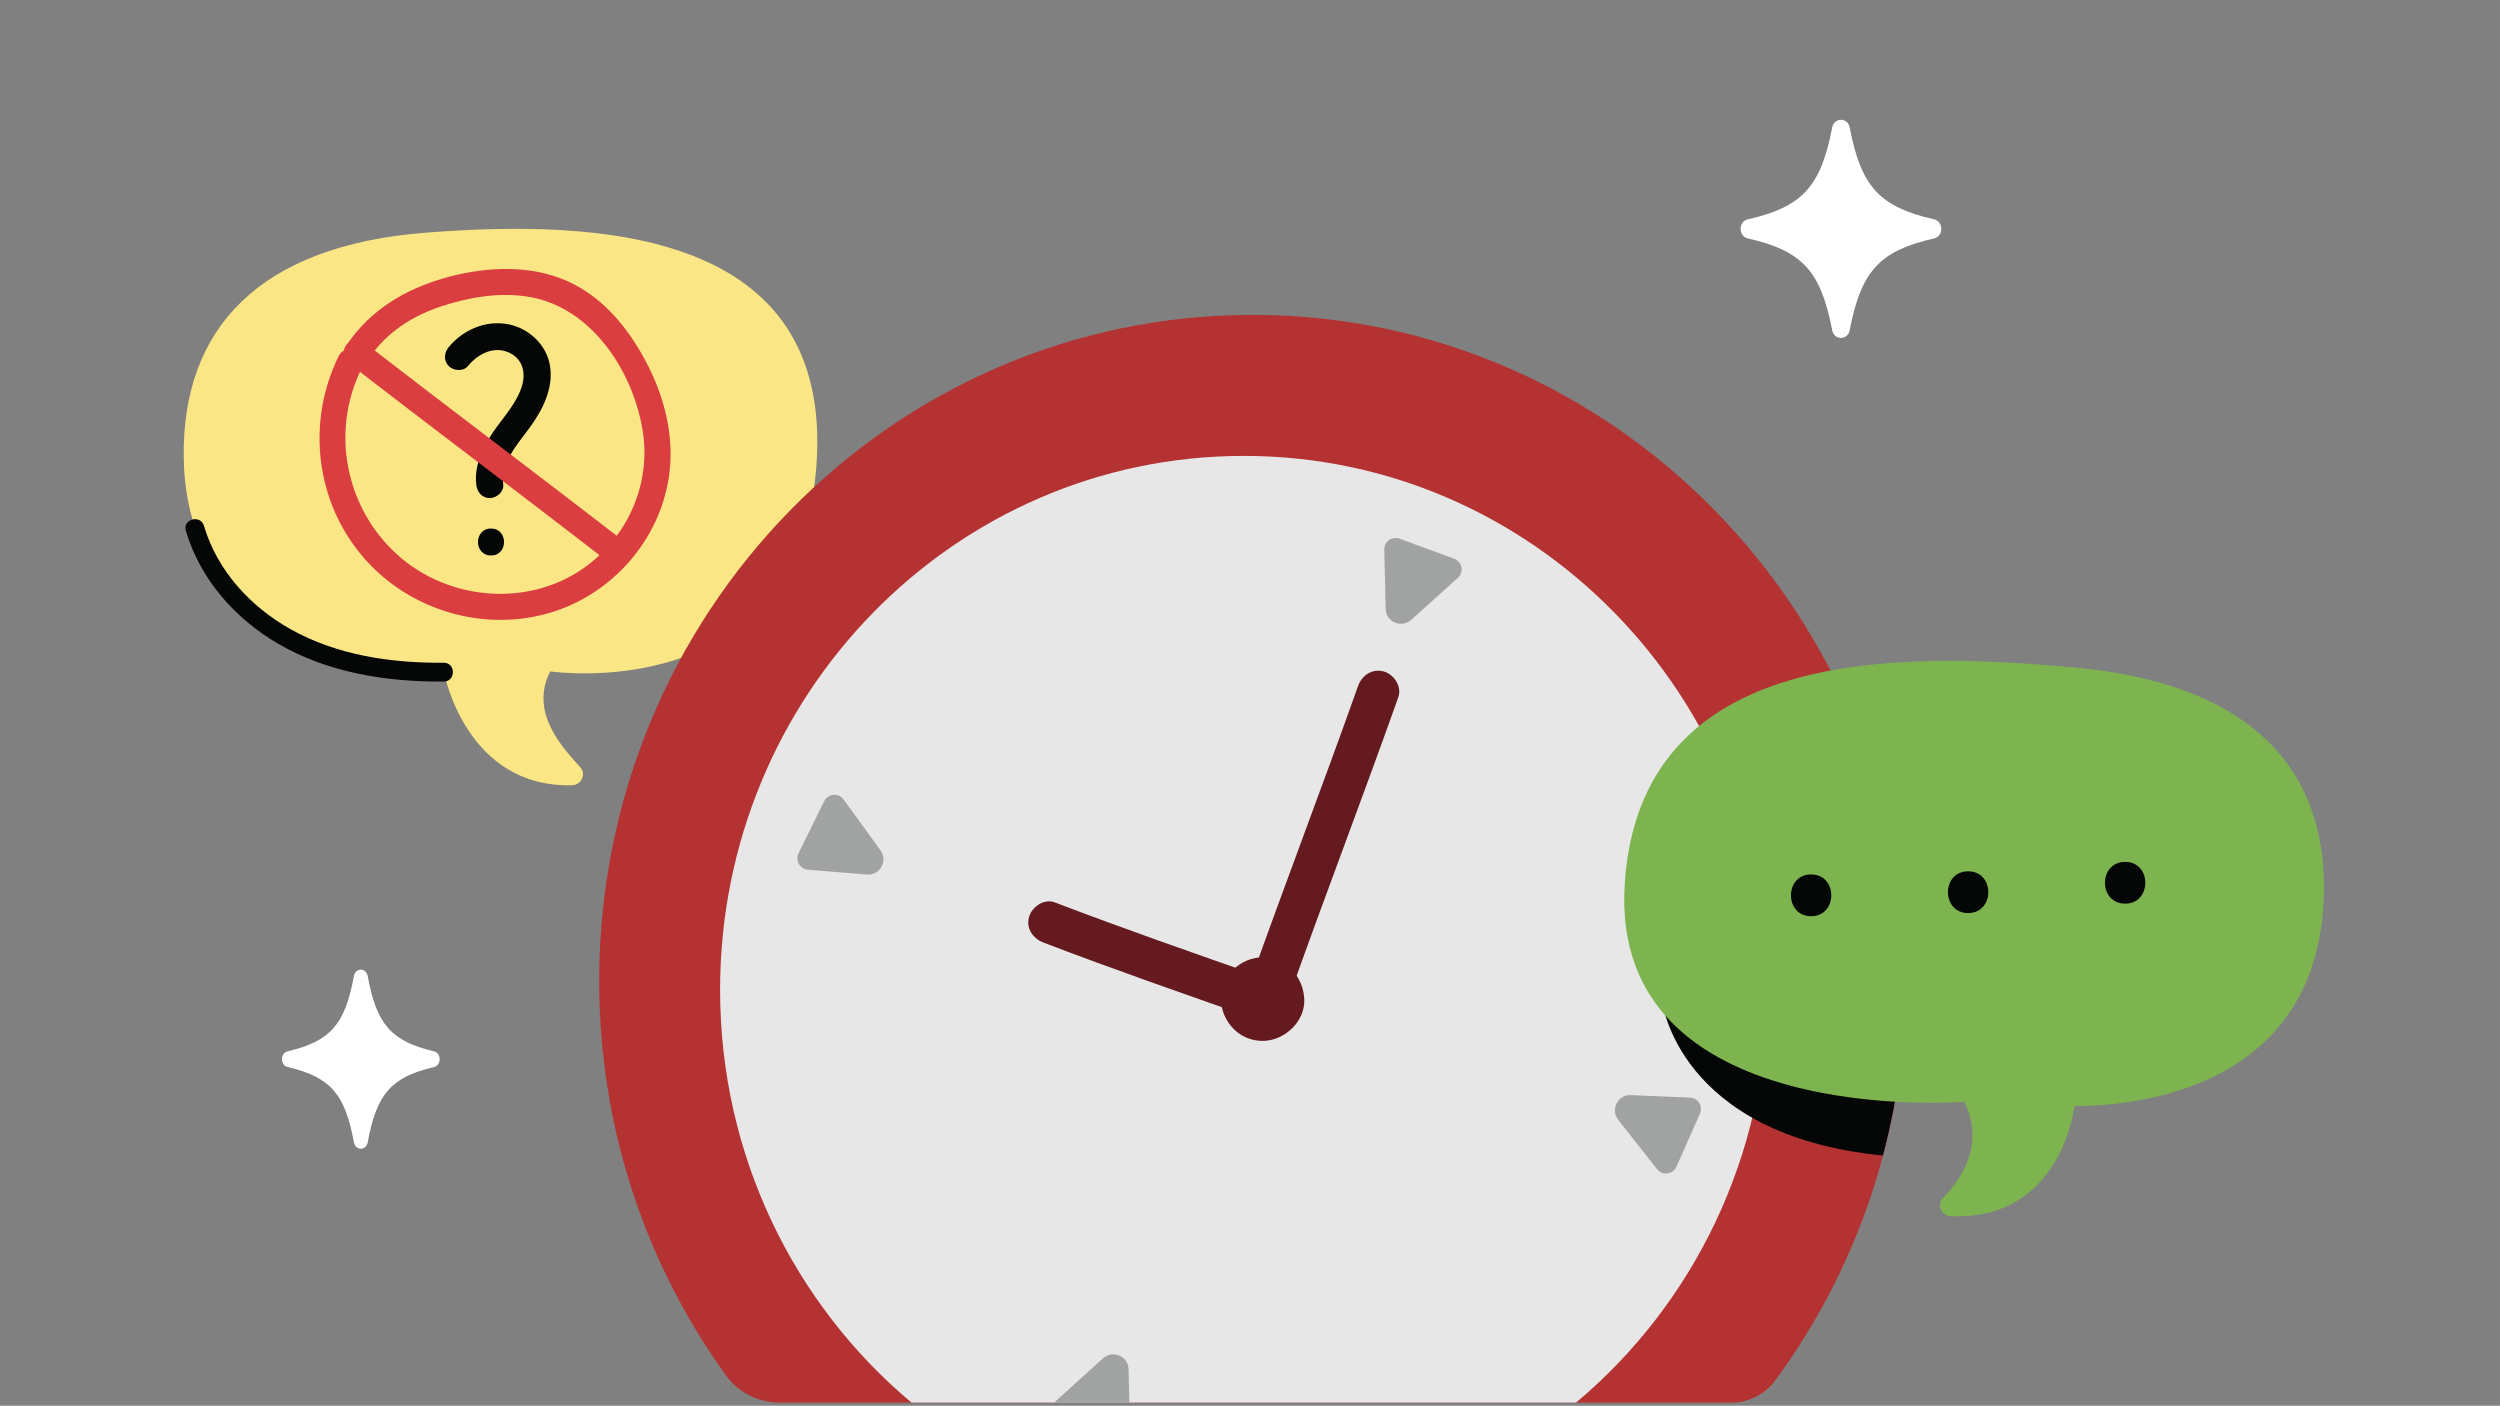 <svg xmlns="http://www.w3.org/2000/svg" xmlns:xlink="http://www.w3.org/1999/xlink" width="313" height="176" viewBox="0 0 313 176">
  <rect x="0" y="0" width="313" height="176" fill="#808080" stroke="none"/>
  <defs>
    <rect id="flexible-work-hours-a" width="313" height="176" x="0" y="0"/>
  </defs>
  <g fill="none" fill-rule="evenodd">
    <mask id="flexible-work-hours-b" fill="#fff">
      <use xlink:href="#flexible-work-hours-a"/>
    </mask>
    <g fill-rule="nonzero" mask="url(#flexible-work-hours-b)">
      <g transform="translate(23 15)">
        <path fill="#FFF" d="M219.151,14.849 C212.33,16.398 210.008,18.921 208.584,26.338 C208.335,27.635 206.637,27.635 206.388,26.338 C204.964,18.921 202.642,16.398 195.821,14.849 C194.628,14.578 194.628,12.733 195.821,12.462 C202.642,10.913 204.964,8.39 206.388,0.974 C206.637,-0.324 208.335,-0.324 208.584,0.974 C210.008,8.39 212.33,10.913 219.151,12.462 C220.344,12.733 220.344,14.578 219.151,14.849 M31.345,118.589 C25.982,119.86 24.157,121.932 23.037,128.02 C22.842,129.084 21.507,129.084 21.311,128.02 C20.192,121.932 18.367,119.86 13.004,118.589 C12.066,118.367 12.066,116.853 13.004,116.63 C18.367,115.36 20.192,113.287 21.311,107.2 C21.507,106.136 22.842,106.136 23.037,107.2 C24.157,113.287 25.982,115.36 31.345,116.63 C32.283,116.853 32.283,118.367 31.345,118.589"/>
        <path fill="#FBE685" d="M45.882,69.062 C45.882,69.062 76.955,73.638 79.211,43.364 C81.439,13.461 51.332,12.499 30.356,14.126 C9.38,15.752 -0.226,26.183 0.004,42.316 C0.345,66.242 25.027,69.234 32.642,69.367 C32.642,69.367 35.363,83.654 48.643,83.314 C49.781,83.284 50.429,81.924 49.65,81.058 C47.402,78.558 43.266,74.218 45.882,69.062"/>
        <path fill="#050606" d="M35.573,30.837 C36.758,29.401 38.625,28.345 40.507,29.052 C42.38,29.756 42.9,31.569 42.337,33.368 C41.661,35.527 40.018,37.233 38.762,39.061 C37.432,40.999 36.359,43.267 36.628,45.676 C36.729,46.582 37.331,47.364 38.316,47.364 C39.15,47.364 40.106,46.588 40.005,45.676 C39.696,42.912 41.719,40.709 43.249,38.631 C44.914,36.368 46.34,33.638 45.851,30.746 C45.41,28.142 43.197,26.092 40.636,25.595 C37.839,25.052 34.972,26.283 33.185,28.449 C32.606,29.152 32.497,30.15 33.185,30.837 C33.783,31.435 34.99,31.544 35.573,30.837 M38.474,54.549 C40.647,54.549 40.65,51.172 38.474,51.172 C36.301,51.172 36.298,54.549 38.474,54.549"/>
        <path fill="#DA3E40" d="M19.389,29.607 C15.345,37.88 16.483,47.83 22.53,54.819 C28.336,61.531 37.87,64.302 46.347,61.566 C54.594,58.904 60.664,51.172 60.948,42.452 C61.107,37.565 59.433,32.727 56.917,28.59 C54.569,24.73 51.425,21.438 47.127,19.826 C42.505,18.093 37.228,18.495 32.561,19.835 C27.733,21.224 23.439,23.788 20.556,27.974 C19.36,29.712 22.192,31.349 23.378,29.625 C25.47,26.587 28.635,24.567 32.094,23.404 C35.631,22.215 39.528,21.544 43.246,22.169 C51.234,23.517 56.493,31.819 57.532,39.411 C58.539,46.773 54.52,54.097 47.916,57.42 C41.131,60.836 32.619,59.603 26.944,54.624 C20.331,48.822 18.33,39.194 22.211,31.256 C23.132,29.373 20.314,27.715 19.389,29.607"/>
        <path fill="#DA3E40" d="M20.488,30.343 C31.098,38.547 41.829,46.594 52.439,54.798 C53.142,55.342 54.063,55.471 54.75,54.798 C55.32,54.241 55.447,53.027 54.75,52.488 C44.14,44.283 33.409,36.236 22.8,28.032 C22.096,27.489 21.175,27.36 20.488,28.032 C19.919,28.589 19.791,29.804 20.488,30.343"/>
        <path fill="#B43231" d="M133.806,24.423 C88.637,24.423 52.019,61.764 52.019,107.825 C52.019,126.309 57.921,143.384 67.901,157.209 C69.459,159.368 71.987,160.615 74.649,160.615 L193.721,160.615 C195.907,160.615 197.97,159.582 199.264,157.822 C209.515,143.891 215.593,126.583 215.593,107.825 C215.593,61.764 178.975,24.423 133.806,24.423"/>
        <path fill="#E7E7E7" d="M198.28,108.934 C198.28,72.01 168.927,42.078 132.718,42.078 C96.509,42.078 67.156,72.01 67.156,108.934 C67.156,129.757 76.493,148.354 91.129,160.616 L174.308,160.616 C188.943,148.354 198.28,129.757 198.28,108.934"/>
        <path fill="#050606" d="M185.09,110.302 C185.09,110.302 186.976,127.128 212.739,129.669 C213.804,125.658 214.583,121.531 215.052,117.305 L185.09,110.302 Z"/>
        <path fill="#7EB450" d="M222.91,122.95 C222.91,122.95 178.461,126.475 180.416,95.697 C182.318,65.768 214.867,66.582 236.746,68.57 C258.625,70.559 268.47,81.153 267.938,97.281 C267.149,121.196 244.689,123.481 236.733,123.481 C236.733,123.481 235.139,137.837 221.275,137.265 C220.087,137.217 219.435,135.846 220.264,134.994 C222.657,132.533 225.549,128.149 222.91,122.95"/>
        <path fill="#050606" d="M203.752,99.71 C207.117,99.71 207.123,94.48 203.752,94.48 C200.387,94.48 200.381,99.71 203.752,99.71 M223.409,99.316 C226.775,99.316 226.78,94.087 223.409,94.087 C220.044,94.087 220.038,99.316 223.409,99.316 M243.067,98.138 C246.432,98.138 246.438,92.908 243.067,92.908 C239.701,92.908 239.696,98.138 243.067,98.138"/>
        <path fill="#A1A2A2" d="M150.487,61.242 C150.439,58.768 150.362,55.778 150.308,53.816 C150.281,52.807 151.289,52.098 152.243,52.449 L159.055,54.951 C160.067,55.322 160.322,56.627 159.523,57.346 L153.68,62.603 C152.466,63.696 150.519,62.869 150.487,61.242 M115.097,155.062 L109.269,160.337 C109.176,160.422 109.099,160.517 109.034,160.616 L118.402,160.616 C118.363,159.225 118.324,157.746 118.294,156.414 C118.258,154.787 116.308,153.965 115.097,155.062 M85.542,94.492 C83.077,94.279 80.095,94.041 78.139,93.887 C77.133,93.807 76.534,92.73 76.983,91.818 L80.189,85.308 C80.666,84.341 81.99,84.224 82.62,85.096 L87.232,91.46 C88.191,92.783 87.164,94.632 85.542,94.492 M181.172,122.108 C183.644,122.222 186.632,122.342 188.593,122.419 C189.602,122.458 190.243,123.51 189.83,124.439 L186.886,131.072 C186.448,132.057 185.13,132.226 184.465,131.381 L179.603,125.205 C178.593,123.921 179.546,122.033 181.172,122.108"/>
        <path fill="#651A20" d="M135.065,115.321 C137.801,115.321 140.422,112.915 140.295,110.091 C140.169,107.257 137.997,104.86 135.065,104.86 C132.329,104.86 129.709,107.266 129.835,110.091 C129.962,112.925 132.133,115.321 135.065,115.321"/>
        <path fill="#651A20" d="M147.026,70.894 C142.561,83.485 137.768,95.956 133.303,108.546 C132.831,109.877 133.838,111.409 135.13,111.763 C136.576,112.161 137.873,111.273 138.346,109.937 C142.812,97.346 147.605,84.875 152.069,72.285 C152.542,70.953 151.535,69.422 150.243,69.067 C148.797,68.669 147.5,69.558 147.026,70.894"/>
        <path fill="#651A20" d="M107.663,103.019 C116.343,106.343 125.121,109.385 133.888,112.47 C135.221,112.939 136.749,111.938 137.105,110.644 C137.502,109.2 136.616,107.897 135.279,107.427 C126.512,104.342 117.733,101.3 109.053,97.976 C107.734,97.47 106.185,98.535 105.836,99.802 C105.432,101.276 106.339,102.512 107.663,103.019"/>
        <path fill="#050606" d="M0.264,51.454 C2.055,57.506 6.433,62.47 11.845,65.611 C18.088,69.236 25.433,70.389 32.564,70.331 C34.077,70.319 34.081,67.966 32.564,67.977 C25.967,68.03 19.186,67.042 13.363,63.768 C8.329,60.938 4.191,56.427 2.534,50.828 C2.104,49.379 -0.168,49.996 0.264,51.454"/>
      </g>
    </g>
  </g>
</svg>
